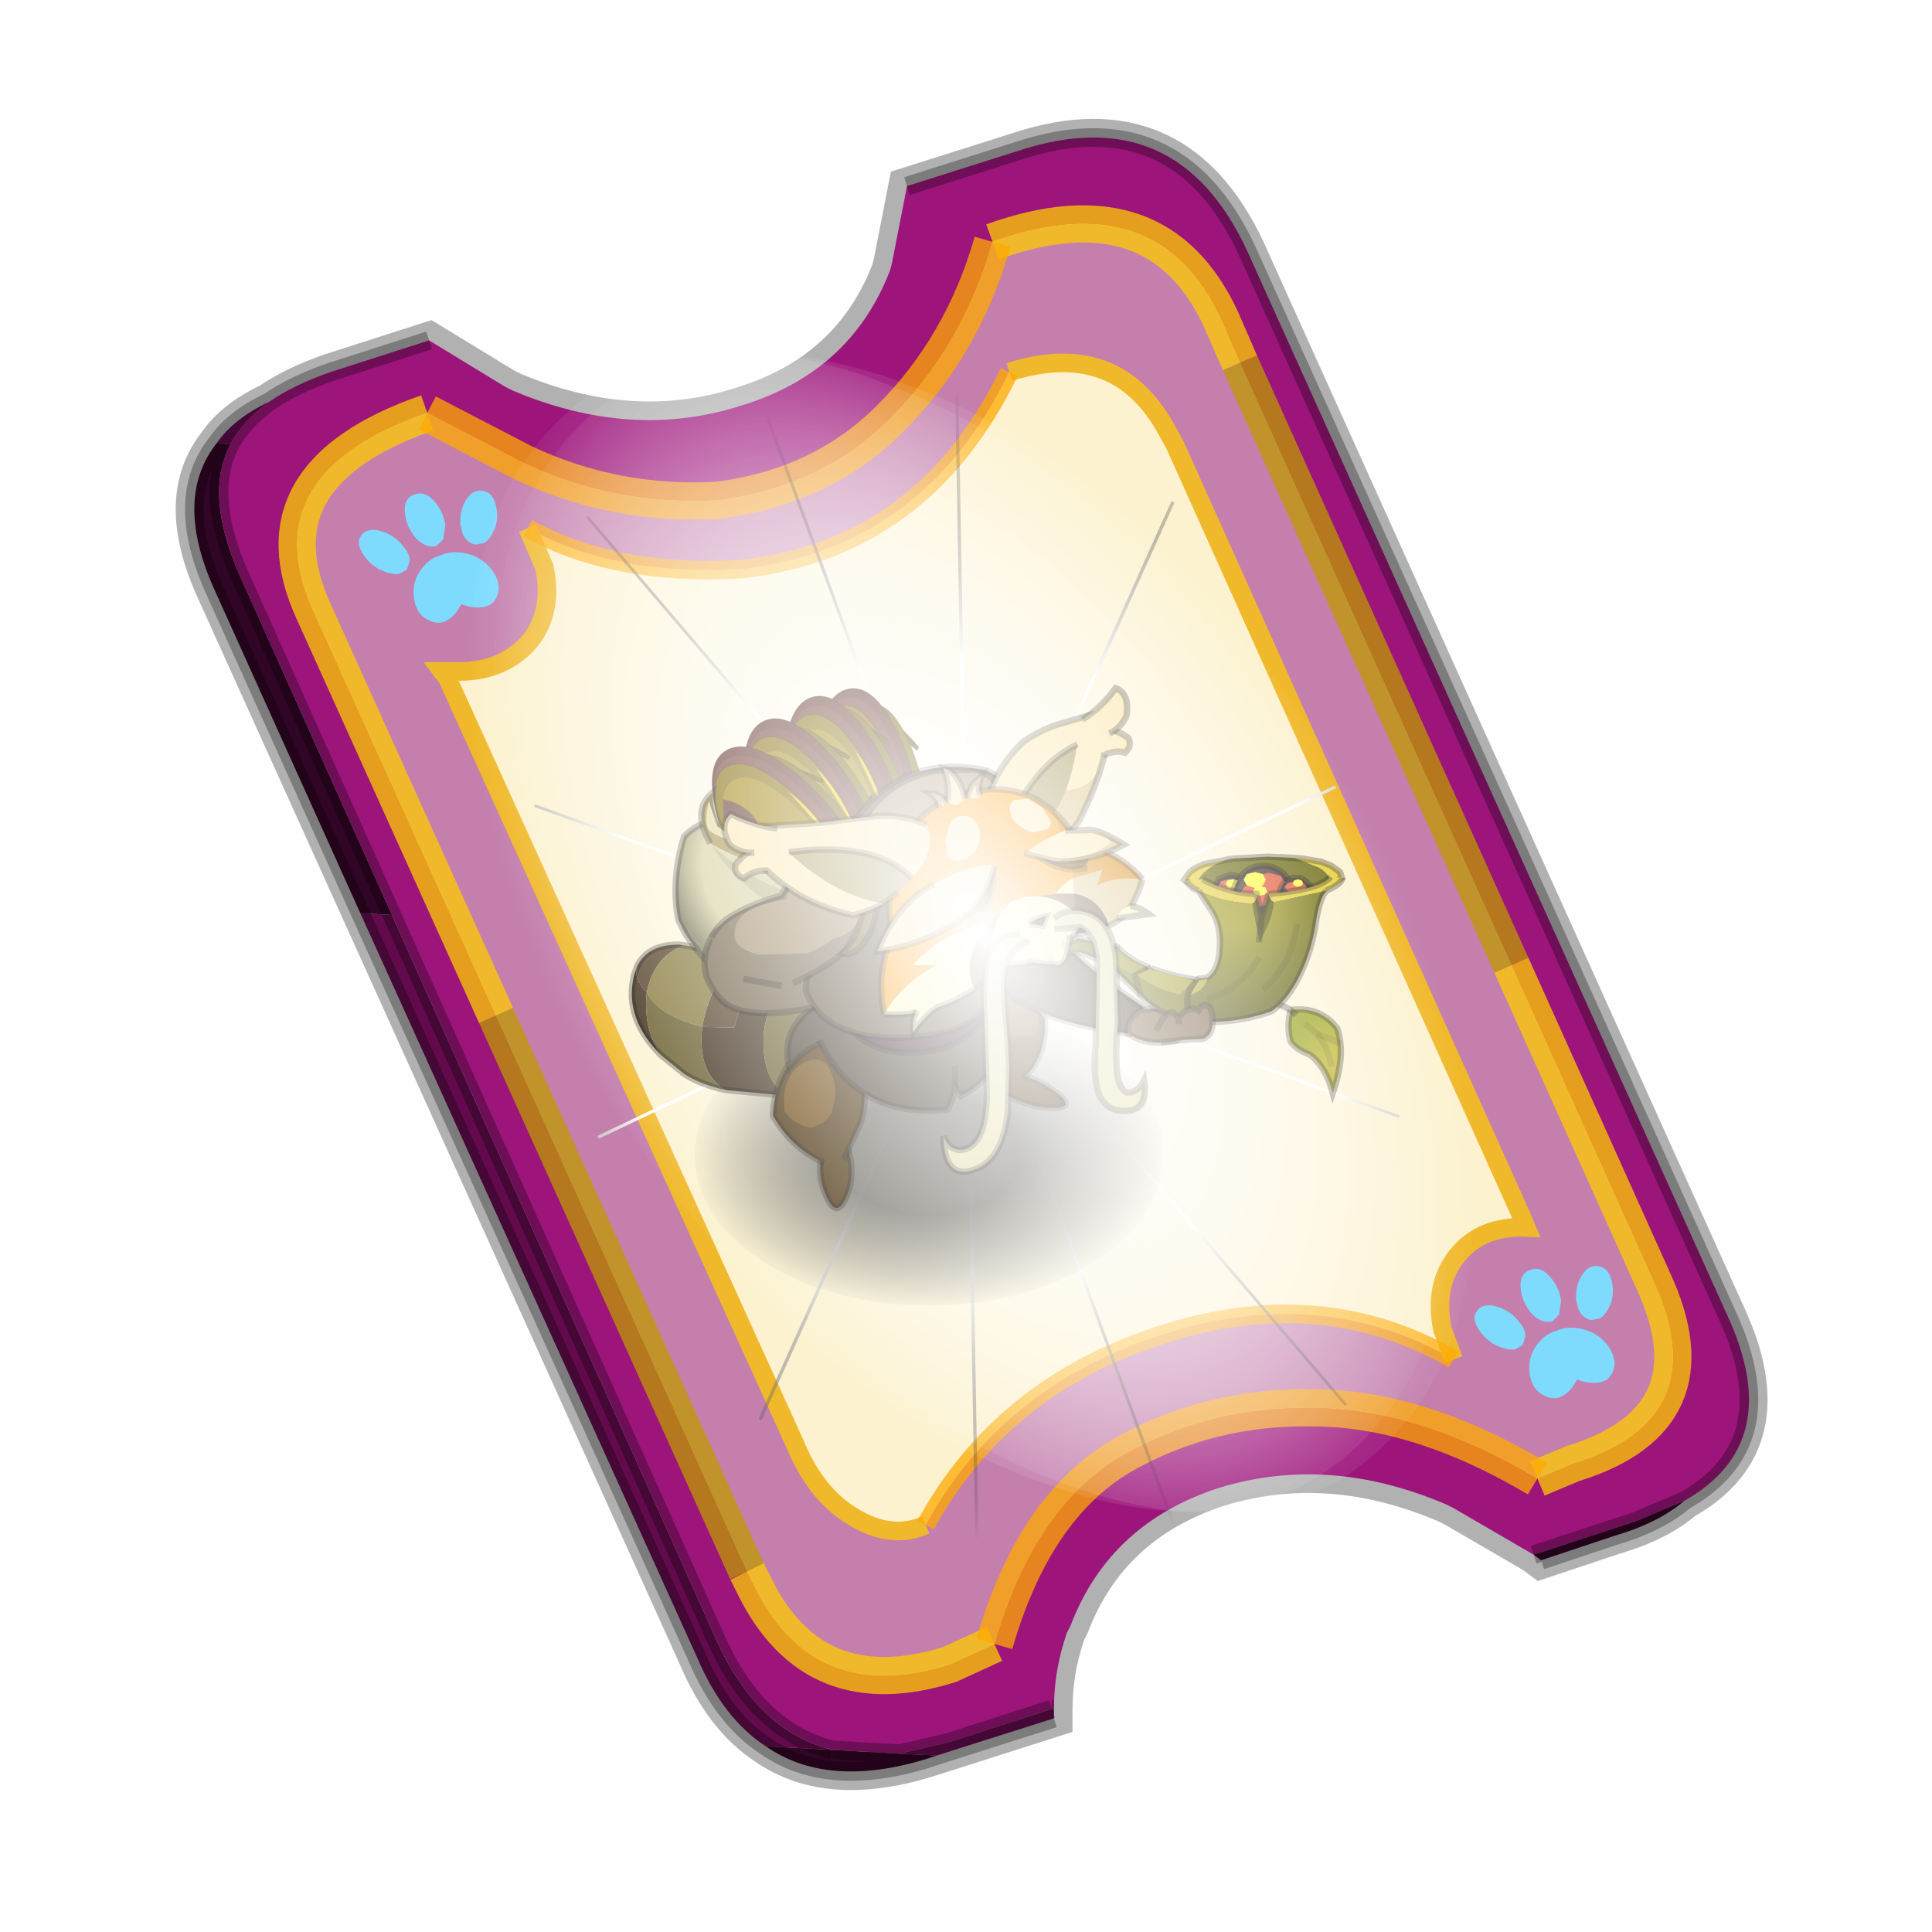 <?xml version='1.0' encoding='UTF-8'?>
<svg xmlns:xlink="http://www.w3.org/1999/xlink" xmlns="http://www.w3.org/2000/svg" version="1.1" width="60px" height="60px" viewBox="0.0 0.0 60.0 60.0"><defs><g id="c1"><path fill="#000000" fill-opacity="0.498" d="M0.95 0.9 L0.6 0.9 Q-1.05 0.65 -2.1 -0.45 -0.3 -1.35 2.15 -0.45 2.3 0.85 0.95 0.9"/><path fill="none" stroke="#000000" stroke-width="0.5" stroke-opacity="0.302" d="M0.95 0.9 L2.05 0.8 M-2.1 -0.45 Q-1.05 0.65 0.6 0.9 L0.95 0.9"/></g><g id="c2"><g><use transform="matrix(1.0,0.0,0.0,1.0,0.0,0.0)" xlink:href="#c1"/></g></g><g id="c3"><path fill="#e5dea9" stroke="none" d="M-0.1 -0.2 L0.6 0.35 Q-0.2 0.6 -3.95 10.85 -7.45 20.45 -7.65 19.5 -7.55 19.8 -4.25 9.95 -0.9 -0.25 -0.1 -0.2"/><path fill="none" stroke="#000000" stroke-width="0.5" stroke-opacity="0.302" d="M-0.1 -0.2 Q-0.9 -0.25 -4.25 9.95 -7.55 19.8 -7.65 19.5 -7.45 20.45 -3.95 10.85 -0.2 0.6 0.6 0.35"/></g><g id="c4"><path fill="#e5dea9" stroke="none" d="M0.6 0.35 Q-1.7 1.0 -1.3 5.1 -0.95 9.2 -0.95 10.35 L-1.05 13.75 Q-1.5 17.55 -3.75 18.25 -6.05 19.0 -6.1 15.6 -5.6 16.85 -4.5 16.65 -2.75 16.25 -2.7 12.35 L-2.9 5.95 Q-3.05 3.4 -2.6 1.5 -2.2 -0.3 -0.1 -0.2 L0.6 0.35"/><path fill="none" stroke="#000000" stroke-width="0.5" stroke-opacity="0.302" d="M0.6 0.35 Q-1.7 1.0 -1.3 5.1 -0.95 9.2 -0.95 10.35 L-1.05 13.75 Q-1.5 17.55 -3.75 18.25 -6.05 19.0 -6.1 15.6 -5.6 16.85 -4.5 16.65 -2.75 16.25 -2.7 12.35 L-2.9 5.95 Q-3.05 3.4 -2.6 1.5 -2.2 -0.3 -0.1 -0.2"/></g><g id="c5"><g><use transform="matrix(1.0,0.0,0.0,1.0,0.0,0.0)" xlink:href="#c4"/></g></g><g id="c6"><path fill="#e5dea9" stroke="none" d="M-0.05 0.85 L0.7 0.25 Q1.6 0.1 6.5 9.9 11.25 19.3 11.3 19.0 11.15 20.0 6.2 10.8 0.9 1.05 -0.05 0.85"/><path fill="none" stroke="#000000" stroke-width="0.5" stroke-opacity="0.302" d="M0.7 0.25 Q1.6 0.1 6.5 9.9 11.25 19.3 11.3 19.0 11.15 20.0 6.2 10.8 0.9 1.05 -0.05 0.85"/></g><g id="c7"><path fill="#e5dea9" stroke="none" d="M-0.35 -0.05 L-0.35 -0.9 Q0.65 -1.8 2.25 -1.35 4.2 -0.75 4.5 2.3 L4.65 7.3 Q4.45 9.2 4.55 10.8 4.65 12.45 5.35 12.75 6.2 12.8 6.7 11.8 7.1 14.5 4.7 14.15 3.45 13.95 3.05 12.55 2.7 11.15 2.9 8.95 L3.0 2.8 Q2.95 0.4 1.7 -0.2 L-0.35 -0.05"/><path fill="none" stroke="#000000" stroke-width="0.5" stroke-opacity="0.302" d="M-0.35 -0.05 L1.7 -0.2 Q2.95 0.4 3.0 2.8 L2.9 8.95 Q2.7 11.15 3.05 12.55 3.45 13.95 4.7 14.15 7.1 14.5 6.7 11.8 6.2 12.8 5.35 12.75 4.65 12.45 4.55 10.8 4.45 9.2 4.65 7.3 L4.5 2.3 Q4.2 -0.75 2.25 -1.35 0.65 -1.8 -0.35 -0.9"/></g><g id="c8"><g><use transform="matrix(1.0,0.0,0.0,1.0,0.0,0.0)" xlink:href="#c7"/></g></g><g id="c9"><path fill="#000000" fill-opacity="0.004" d="M0.0 0.0 L60.0 0.0 60.0 60.0 0.0 60.0 0.0 0.0"/></g><g id="c10"><path fill="none" stroke="#000000" stroke-width="1.0" stroke-opacity="0.302" d="M0.7 12.25 Q-0.45 9.75 0.75 8.25 1.2 7.6 2.15 7.15 2.8 6.7 3.8 6.35 L6.45 5.5 8.5 6.75 8.7 6.85 Q11.9 8.2 14.85 7.25 17.8 6.35 18.85 3.6 L18.9 3.4 19.3 1.35 22.3 0.4 Q26.55 -1.0 28.45 3.1 L41.35 31.7 Q42.95 35.15 40.2 36.7 39.5 37.3 38.3 37.65 L36.35 38.3 36.15 38.15 34.0 36.9 33.8 36.8 Q30.65 35.45 27.7 36.35 24.75 37.3 23.7 40.05 L23.6 40.25 Q23.25 41.25 23.25 42.3 L23.25 42.35 23.25 42.55 19.8 43.65 Q17.15 44.45 15.5 43.3 14.35 42.55 13.65 40.9 L0.7 12.25"/><path fill="#9d147b" stroke="none" d="M35.55 22.3 L28.25 6.1 27.75 4.95 Q26.05 1.25 21.6 2.85 20.8 5.65 18.85 7.6 17.0 9.45 14.2 9.8 11.45 9.95 9.0 8.8 L6.4 7.45 Q1.65 9.1 3.35 12.8 L8.25 23.65 15.0 38.6 15.2 39.0 Q16.8 42.25 20.45 41.1 L21.65 40.55 Q22.7 36.9 25.05 35.5 27.4 34.15 30.2 34.2 33.05 34.2 36.25 36.1 L37.2 35.7 Q41.1 34.5 39.35 30.75 L35.55 22.3 M19.3 1.35 L22.3 0.4 Q26.55 -1.0 28.45 3.1 L41.35 31.7 Q42.95 35.15 40.2 36.7 L38.9 37.25 36.15 38.15 34.0 36.9 33.8 36.8 Q30.65 35.45 27.7 36.35 24.75 37.3 23.7 40.05 L23.6 40.25 Q23.25 41.25 23.25 42.3 L23.2 42.3 20.4 43.2 19.1 43.5 17.3 43.4 Q15.3 42.9 14.2 40.5 L5.45 20.95 1.35 11.8 Q0.4 9.65 1.1 8.3 1.45 7.65 2.15 7.15 2.8 6.7 3.8 6.35 L6.45 5.5 8.5 6.75 8.7 6.85 Q11.9 8.2 14.85 7.25 17.8 6.35 18.85 3.6 L18.9 3.4 19.3 1.35"/><path fill="#c47fad" stroke="none" d="M28.25 6.1 L35.55 22.3 39.35 30.75 Q41.1 34.5 37.2 35.7 L36.25 36.1 Q33.05 34.2 30.2 34.2 27.4 34.15 25.05 35.5 22.7 36.9 21.65 40.55 L20.45 41.1 Q16.8 42.25 15.2 39.0 L15.0 38.6 8.25 23.65 3.35 12.8 Q1.65 9.1 6.4 7.45 L9.0 8.8 Q11.45 9.95 14.2 9.8 17.0 9.45 18.85 7.6 20.8 5.65 21.6 2.85 26.05 1.25 27.75 4.95 L28.25 6.1 M34.0 32.9 L33.7 32.1 Q33.45 30.9 34.1 30.1 34.75 29.3 35.95 29.35 L35.8 29.0 26.5 8.3 26.25 7.85 Q24.9 5.45 22.05 6.35 19.75 11.1 14.85 11.65 11.45 11.85 9.1 10.55 L9.55 11.6 Q9.8 12.8 9.15 13.6 8.4 14.45 7.1 14.4 L6.8 14.4 6.95 14.6 16.3 35.2 Q16.8 36.4 17.65 37.0 18.8 37.8 19.8 37.35 21.8 33.7 25.95 32.3 30.35 30.8 34.0 32.9"/><path fill="#fcf2cf" stroke="none" d="M22.05 6.35 Q24.9 5.45 26.25 7.85 L26.5 8.3 35.8 29.0 35.95 29.35 Q34.75 29.3 34.1 30.1 33.45 30.9 33.7 32.1 L34.0 32.9 Q30.35 30.8 25.95 32.3 21.8 33.7 19.8 37.35 18.8 37.8 17.65 37.0 16.8 36.4 16.3 35.2 L6.95 14.6 6.8 14.4 7.1 14.4 Q8.4 14.45 9.15 13.6 9.8 12.8 9.55 11.6 L9.1 10.55 Q11.45 11.85 14.85 11.65 19.75 11.1 22.05 6.35"/><path fill="#300525" stroke="none" d="M40.2 36.7 Q39.5 37.3 38.3 37.65 L36.35 38.3 36.15 38.15 38.9 37.25 40.2 36.7 M23.25 42.3 L23.25 42.35 23.2 42.3 23.25 42.3 M20.1 43.55 L19.8 43.65 Q17.15 44.45 15.5 43.3 L17.3 43.4 19.1 43.5 20.1 43.55 M4.6 20.9 L0.7 12.25 Q-0.45 9.75 0.75 8.25 L1.1 8.3 Q0.4 9.65 1.35 11.8 L5.45 20.95 4.6 20.9"/><path fill="#630a4c" stroke="none" d="M23.25 42.35 L23.25 42.55 20.1 43.55 19.1 43.5 20.4 43.2 23.2 42.3 23.25 42.35 M15.5 43.3 Q14.35 42.55 13.65 40.9 L4.6 20.9 5.45 20.95 14.2 40.5 Q15.3 42.9 17.3 43.4 L15.5 43.3 M0.75 8.25 Q1.2 7.6 2.15 7.15 1.45 7.65 1.1 8.3 L0.75 8.25"/><path fill="none" stroke="#bf9900" stroke-width="1.0" stroke-opacity="0.749" d="M28.25 6.1 L35.55 22.3 M15.0 38.6 L8.25 23.65"/><path fill="none" stroke="#000000" stroke-width="0.5" stroke-opacity="0.302" d="M19.3 1.35 L22.3 0.4 Q26.55 -1.0 28.45 3.1 L41.35 31.7 Q42.95 35.15 40.2 36.7 39.5 37.3 38.3 37.65 L36.35 38.3 M23.25 42.55 L20.1 43.55 19.8 43.65 Q17.15 44.45 15.5 43.3 14.35 42.55 13.65 40.9 L4.6 20.9 0.7 12.25 Q-0.45 9.75 0.75 8.25 1.2 7.6 2.15 7.15 2.8 6.7 3.8 6.35 L6.45 5.5 M1.1 8.3 Q1.45 7.65 2.15 7.15 M5.45 20.95 L1.35 11.8 Q0.4 9.65 1.1 8.3 M17.3 43.4 Q15.3 42.9 14.2 40.5 L5.45 20.95 M19.1 43.5 L17.3 43.4 M23.2 42.3 L20.4 43.2 19.1 43.5 M23.25 42.3 L23.2 42.3 M40.2 36.7 L38.9 37.25 36.15 38.15"/><path fill="none" stroke="#ffcc00" stroke-width="1.0" stroke-opacity="0.749" d="M35.55 22.3 L39.35 30.75 Q41.1 34.5 37.2 35.7 L36.25 36.1 M21.65 40.55 L20.45 41.1 Q16.8 42.25 15.2 39.0 L15.0 38.6 M8.25 23.65 L3.35 12.8 Q1.65 9.1 6.4 7.45 M21.6 2.85 Q26.05 1.25 27.75 4.95 L28.25 6.1"/><path fill="none" stroke="#f0b92b" stroke-width="0.5" d="M22.05 6.35 Q24.9 5.45 26.25 7.85 L26.5 8.3 35.8 29.0 35.95 29.35 Q34.75 29.3 34.1 30.1 33.45 30.9 33.7 32.1 L34.0 32.9 M19.8 37.35 Q18.8 37.8 17.65 37.0 16.8 36.4 16.3 35.2 L6.95 14.6 6.8 14.4 7.1 14.4 Q8.4 14.45 9.15 13.6 9.8 12.8 9.55 11.6 L9.1 10.55"/><path fill="none" stroke="#ffaa00" stroke-width="1.0" stroke-opacity="0.749" d="M36.25 36.1 Q33.05 34.2 30.2 34.2 27.4 34.15 25.05 35.5 22.7 36.9 21.65 40.55 M6.4 7.45 L9.0 8.8 Q11.45 9.95 14.2 9.8 17.0 9.45 18.85 7.6 20.8 5.65 21.6 2.85"/><path fill="none" stroke="#ffaa00" stroke-width="0.5" stroke-opacity="0.749" d="M34.0 32.9 Q30.35 30.8 25.95 32.3 21.8 33.7 19.8 37.35 M9.1 10.55 Q11.45 11.85 14.85 11.65 19.75 11.1 22.05 6.35"/></g><g id="c11"><path fill="#7fdbfe" stroke="none" d="M10.75 4.9 Q10.75 4.6 10.9 4.35 11.25 3.45 11.95 2.75 13.3 1.5 14.35 2.1 15.4 2.7 14.95 4.45 14.7 5.4 14.1 6.15 L13.75 6.5 Q13.1 7.15 12.35 7.35 L11.4 7.2 Q10.95 6.9 10.75 6.4 10.5 5.75 10.75 4.9 M7.5 5.9 Q7.0 5.85 6.6 5.5 6.05 5.0 5.8 4.15 L5.7 3.6 Q5.55 2.65 5.8 1.7 6.25 0.0 7.5 0.0 L7.6 0.0 Q8.85 0.0 9.3 1.7 9.55 2.65 9.4 3.6 L9.3 4.15 8.5 5.5 7.6 5.9 7.5 5.9 M4.35 4.9 Q4.6 5.75 4.35 6.4 L3.7 7.2 2.75 7.35 Q2.0 7.15 1.35 6.5 L1.0 6.15 Q0.4 5.4 0.15 4.45 -0.3 2.7 0.75 2.1 1.8 1.5 3.15 2.75 3.85 3.45 4.2 4.35 L4.35 4.9 M5.5 13.7 Q4.45 13.9 3.65 12.95 2.75 12.0 3.2 10.25 3.7 8.5 5.25 7.6 6.4 6.9 7.55 7.0 8.75 6.9 9.9 7.6 11.45 8.5 11.95 10.25 12.35 12.0 11.5 12.95 10.7 13.9 9.65 13.7 8.55 13.5 7.55 12.6 6.55 13.5 5.5 13.7"/></g><g id="c12"><g><use transform="matrix(1.0,0.0,0.0,1.0,0.0,0.0)" xlink:href="#c11"/></g></g><radialGradient gradientUnits="userSpaceOnUse" r="819.2" cx="0" cy="0" spreadMethod="pad" gradientTransform="matrix(0.091,0.0,0.0,0.091,0.6,3.4)" id="gradient1"><stop offset="0.0" stop-color="#ffffff"/><stop offset="1.0" stop-color="#ffffff" stop-opacity="0.0"/></radialGradient><g id="c13"><path stroke="none" fill="url(#gradient1)" d="M36.65 -54.65 Q60.05 -42.0 69.75 -17.95 80.55 8.9 68.0 34.1 55.45 59.35 26.8 68.2 -1.8 77.05 -29.7 64.3 -57.6 51.6 -68.45 24.75 -79.3 -2.05 -66.75 -27.25 L-66.7 -27.3 Q-54.1 -52.5 -25.5 -61.4 3.1 -70.2 31.0 -57.5 L36.65 -54.65"/></g><g id="c14"><g><use transform="matrix(1.0,0.0,0.0,1.0,0.0,0.0)" xlink:href="#c13"/></g></g><radialGradient gradientUnits="userSpaceOnUse" r="819.2" cx="0" cy="0" spreadMethod="pad" gradientTransform="matrix(0.209,0.0,0.0,0.177,67.15,107.2)" id="gradient2"><stop offset="0.357" stop-color="#ffffff"/><stop offset="0.671" stop-opacity="0.0"/></radialGradient><g id="c15"><path fill="none" stroke-linejoin="round" stroke-linecap="round" stroke="url(#gradient2)" stroke-width="0.5" d="M136.55 165.8 L68.6 106.0 68.4 106.0 118.25 201.5 M68.3 105.8 L68.35 105.8 68.3 105.8 68.3 105.85 68.4 106.0 68.3 106.0 86.55 211.5 M68.3 105.8 L68.3 105.85 68.3 106.0 68.15 105.95 18.25 151.55 M68.3 105.85 L68.25 105.85 68.3 106.0 50.0 193.2 M68.25 105.85 L68.15 105.95 0.05 97.7 M68.3 105.85 L68.25 105.8 68.25 105.85 M68.25 105.8 L68.2 105.7 0.0 45.7 M68.3 105.8 L68.25 105.75 68.25 105.8 M68.25 105.75 L68.2 105.7 18.25 10.05 M68.6 106.0 L68.35 105.8 118.25 60.15 M86.6 18.35 L68.3 105.8 M136.6 114.25 L68.6 106.0 M68.25 105.75 L49.95 0.05"/></g><g id="c16"><g><use transform="matrix(1.0,0.0,0.0,1.0,0.0,0.0)" xlink:href="#c15"/></g></g><g id="c17"><g><use transform="matrix(1.0,0.0,0.0,1.0,0.0,0.0)" xlink:href="#c10"/></g><g><use transform="matrix(0.239,-0.087,0.1,0.234,34.25,31.15)" xlink:href="#c12"/></g><g><use transform="matrix(0.239,-0.087,0.1,0.234,4.25,10.3)" xlink:href="#c12"/></g><g><use transform="matrix(0.141,-0.038,0.111,0.226,20.25,20.65)" filter="url(#filter10)" xlink:href="#c14"/></g><g><use transform="matrix(-0.155,0.051,0.084,0.147,22.6,3.15)" filter="url(#filter11)" xlink:href="#c16"/></g></g><filter id="filter10"><feColorMatrix in="SourceGraphic" type="matrix" values="0.0 0.0 0.0 0.0 0.797 0.0 0.0 0.0 0.0 0.598 0.0 0.0 0.0 0.0 0.199 0.0 0.0 0.0 1.0 0.0" result="cxform"/><feComposite operator="in" in2="SourceGraphic" result="color-xform"/></filter><filter id="filter11"><feColorMatrix in="SourceGraphic" type="matrix" values="0.0 0.0 0.0 0.0 0.996 0.0 0.0 0.0 0.0 0.996 0.0 0.0 0.0 0.0 0.996 0.0 0.0 0.0 1.0 0.0" result="cxform"/><feComposite operator="in" in2="SourceGraphic" result="color-xform"/></filter><radialGradient gradientUnits="userSpaceOnUse" r="819.2" cx="0" cy="0" spreadMethod="pad" gradientTransform="matrix(0.023,0.0,0.0,0.015,0.0,0.0)" id="gradient3"><stop offset="0.384" stop-opacity="0.549"/><stop offset="1.0" stop-opacity="0.0"/></radialGradient><g id="c18"><path stroke="none" fill="url(#gradient3)" d="M18.4 0.0 Q18.4 4.9 13.0 8.35 7.6 11.8 0.0 11.8 -7.6 11.8 -13.0 8.35 -18.35 4.9 -18.35 0.0 -18.35 -4.85 -13.0 -8.35 -7.6 -11.8 0.0 -11.8 7.6 -11.8 13.0 -8.35 18.4 -4.85 18.4 0.0"/></g><g id="c19"><path fill="#4a320e" stroke="none" d="M-2.4 -1.5 Q0.05 -1.3 2.05 0.05 4.0 1.45 2.15 1.45 0.25 1.5 -1.85 0.3 -3.95 -0.95 -2.4 -1.5"/><path fill="none" stroke="#000000" stroke-width="0.5" stroke-opacity="0.302" d="M-2.4 -1.5 Q-3.95 -0.95 -1.85 0.3 0.25 1.5 2.15 1.45 4.0 1.45 2.05 0.05 0.05 -1.3 -2.4 -1.5"/></g><g id="c20"><path fill="#4a320e" stroke="none" d="M-1.0 3.2 Q-2.35 1.75 -3.1 -0.75 -1.9 -3.6 -0.85 -3.6 2.4 -2.45 3.15 -1.1 3.25 1.95 1.4 3.55 L-1.0 3.2"/><path fill="none" stroke="#000000" stroke-width="0.5" stroke-opacity="0.302" d="M-1.0 3.2 Q-2.35 1.75 -3.1 -0.75 -1.9 -3.6 -0.85 -3.6 2.4 -2.45 3.15 -1.1 3.25 1.95 1.4 3.55"/><path fill="#644311" stroke="none" d="M-0.4 -0.3 L0.6 0.3 2.45 0.15 Q2.85 -0.85 2.45 -1.65 L1.55 -2.45 Q0.55 -3.15 -0.5 -3.3 -1.45 -3.45 -1.95 -3.0 L-2.0 -2.95 Q-2.35 -2.6 -1.9 -1.8 L-0.4 -0.3"/></g><g id="c21"><path fill="#4a3b29" stroke="none" d="M0.95 -3.35 L2.8 -2.9 Q0.45 -1.55 0.4 1.55 0.35 4.7 2.25 5.9 L-2.55 5.45 Q-4.8 4.2 -4.4 0.5 L-1.9 0.55 -1.25 -1.55 Q-0.65 -3.1 0.95 -3.35 M-7.65 2.7 Q-10.45 -0.1 -9.8 -3.3 L-9.75 -3.55 -9.5 -4.25 Q-9.85 -3.4 -8.75 -2.2 -9.05 0.6 -7.65 2.7"/><path fill="#5d4a34" stroke="none" d="M-9.5 -4.25 Q-8.7 -5.95 -6.25 -5.95 L-5.85 -5.9 Q-8.2 -5.0 -8.75 -2.2 -9.85 -3.4 -9.5 -4.25 M-1.45 -4.3 L-1.0 -4.1 0.3 -3.6 0.95 -3.35 Q-0.65 -3.1 -1.25 -1.55 L-1.9 0.55 -4.4 0.5 -4.4 0.45 Q-3.6 -3.6 -1.45 -4.3"/><path fill="#8e8148" stroke="none" d="M-5.85 -5.9 Q-4.55 -5.75 -2.3 -4.7 L-1.45 -4.3 Q-3.6 -3.6 -4.4 0.45 L-4.35 0.35 -4.4 0.5 Q-7.85 -0.4 -8.75 -2.2 -8.2 -5.0 -5.85 -5.9"/><path fill="#716739" stroke="none" d="M2.8 -2.9 Q6.0 -2.2 8.85 -2.8 L9.9 3.5 Q7.7 4.95 4.4 5.65 L2.25 5.9 Q0.35 4.7 0.4 1.55 0.45 -1.55 2.8 -2.9 M-2.55 5.45 Q-4.45 5.05 -5.8 4.2 L-7.65 2.7 Q-9.05 0.6 -8.75 -2.2 -7.85 -0.4 -4.4 0.5 -4.8 4.2 -2.55 5.45"/><path fill="#2e2519" stroke="none" d="M-4.4 0.45 L-4.4 0.5 -4.35 0.35 -4.4 0.45"/><path fill="none" stroke="#000000" stroke-width="0.5" stroke-opacity="0.302" d="M0.95 -3.35 L2.8 -2.9 Q6.0 -2.2 8.85 -2.8 L9.9 3.5 Q7.7 4.95 4.4 5.65 L2.25 5.9 -2.55 5.45 Q-4.45 5.05 -5.8 4.2 L-7.65 2.7 Q-10.45 -0.1 -9.8 -3.3 L-9.75 -3.55 -9.5 -4.25 Q-8.7 -5.95 -6.25 -5.95 L-5.85 -5.9 Q-4.55 -5.75 -2.3 -4.7 L-1.45 -4.3 -1.0 -4.1 0.3 -3.6 0.95 -3.35"/></g><g id="c22"><path fill="#4a320e" stroke="none" d="M-0.85 -1.95 Q0.05 -3.55 0.7 -2.45 1.75 0.4 0.55 2.45 -0.15 3.6 -0.9 1.65 -1.65 -0.3 -0.85 -1.95"/><path fill="none" stroke="#000000" stroke-width="0.5" stroke-opacity="0.302" d="M-0.85 -1.95 Q0.05 -3.55 0.7 -2.45 1.75 0.4 0.55 2.45 -0.15 3.6 -0.9 1.65 -1.65 -0.3 -0.85 -1.95"/></g><g id="c23"><path fill="#4a320e" stroke="none" d="M0.4 5.05 Q-2.2 3.85 -3.6 1.35 -3.5 -1.95 -1.05 -4.2 1.65 -6.85 3.3 -2.6 3.85 -0.2 3.3 1.8 L1.95 4.8 Q1.1 5.3 0.4 5.05"/><path fill="none" stroke="#000000" stroke-width="0.5" stroke-opacity="0.302" d="M0.4 5.05 Q-2.2 3.85 -3.6 1.35 -3.5 -1.95 -1.05 -4.2 1.65 -6.85 3.3 -2.6 3.85 -0.2 3.3 1.8 L1.95 4.8"/><path fill="#704b14" stroke="none" d="M1.25 -0.05 L1.0 1.1 Q0.5 2.05 -0.75 2.3 -2.15 1.9 -2.7 1.0 L-2.75 -0.15 Q-2.65 -1.4 -1.9 -2.25 -1.2 -3.0 -0.35 -3.05 L-0.2 -3.05 Q0.5 -3.05 0.9 -2.15 1.35 -1.25 1.25 -0.05"/></g><g id="c24"><path fill="#4a4132" stroke="none" d="M-2.0 0.8 Q-2.4 0.0 -2.4 -1.15 L-2.35 -2.25 Q-0.6 -3.45 1.5 -4.5 2.45 -3.4 2.45 -1.15 L2.45 -0.55 Q1.35 2.65 -1.1 3.8 -2.0 2.65 -2.0 0.8"/><path fill="none" stroke="#000000" stroke-width="0.5" stroke-opacity="0.302" d="M-2.0 0.8 Q-2.4 0.0 -2.4 -1.15 L-2.35 -2.25 Q-0.6 -3.45 1.5 -4.5 2.45 -3.4 2.45 -1.15 L2.45 -0.55 Q1.35 2.65 -1.1 3.8 -2.0 2.65 -2.0 0.8"/></g><g id="c25"><path fill="#4a4132" stroke="none" d="M0.3 -2.5 L2.0 -2.05 Q2.05 -0.85 1.05 0.4 -0.6 0.8 -1.9 2.45 -2.65 -0.7 0.3 -2.5"/><path fill="none" stroke="#000000" stroke-width="0.5" stroke-opacity="0.302" d="M0.3 -2.5 L2.0 -2.05 Q2.05 -0.85 1.05 0.4 -0.6 0.8 -1.9 2.45 -2.65 -0.7 0.3 -2.5"/></g><g id="c26"><path fill="#4a4132" stroke="none" d="M-5.45 -1.5 Q-5.0 -3.4 -4.1 -4.0 0.55 -4.3 5.15 -3.05 5.7 -1.3 5.2 0.5 5.3 2.9 4.6 3.95 -2.5 4.65 -5.45 -1.5"/><path fill="none" stroke="#000000" stroke-width="0.5" stroke-opacity="0.302" d="M5.2 0.5 Q5.3 2.9 4.6 3.95 -2.5 4.65 -5.45 -1.5"/></g><g id="c27"><path fill="#40252e" stroke="none" d="M5.55 -0.35 Q5.55 1.1 3.9 2.25 2.3 3.4 -0.05 3.55 -2.35 3.65 -4.0 2.7 -5.6 1.75 -5.6 0.3 -5.6 -1.15 -4.0 -2.3 -2.35 -3.45 -0.05 -3.6 2.3 -3.7 3.9 -2.75 5.55 -1.85 5.55 -0.35"/><path fill="none" stroke="#000000" stroke-width="0.5" stroke-opacity="0.302" d="M5.55 -0.35 Q5.55 1.1 3.9 2.25 2.3 3.4 -0.05 3.55 -2.35 3.65 -4.0 2.7 -5.6 1.75 -5.6 0.3 -5.6 -1.15 -4.0 -2.3 -2.35 -3.45 -0.05 -3.6 2.3 -3.7 3.9 -2.75 5.55 -1.85 5.55 -0.35"/></g><g id="c28"><path fill="#544200" stroke="none" d="M27.05 58.15 L46.15 76.7 Q46.05 78.05 44.15 77.9 31.2 69.55 23.45 61.15 22.3 56.65 27.05 58.15"/><path fill="none" stroke="#000000" stroke-width="0.5" stroke-opacity="0.302" d="M27.05 58.15 L46.15 76.7 Q46.05 78.05 44.15 77.9 31.2 69.55 23.45 61.15 22.3 56.65 27.05 58.15"/><path fill="#544200" stroke="none" d="M148.3 56.75 L129.2 75.3 Q129.3 76.65 131.2 76.5 144.15 68.15 151.9 59.75 153.05 55.25 148.3 56.75"/><path fill="none" stroke="#000000" stroke-width="0.5" stroke-opacity="0.302" d="M148.3 56.75 L129.2 75.3 Q129.3 76.65 131.2 76.5 144.15 68.15 151.9 59.75 153.05 55.25 148.3 56.75"/><path fill="#544200" stroke="none" d="M65.85 60.75 L82.55 81.55 Q82.25 82.9 80.45 82.5 68.6 72.6 61.95 63.3 61.35 58.75 65.85 60.75"/><path fill="none" stroke="#000000" stroke-width="0.5" stroke-opacity="0.302" d="M65.85 60.75 L82.55 81.55 Q82.25 82.9 80.45 82.5 68.6 72.6 61.95 63.3 61.35 58.75 65.85 60.75"/><path fill="#6d5701" stroke="none" d="M162.7 50.8 Q162.7 62.25 140.7 70.35 118.75 78.5 87.7 78.5 56.7 78.5 34.75 70.35 12.75 62.25 12.75 50.8 12.75 39.35 34.75 31.2 56.7 23.1 87.7 23.1 118.75 23.1 140.7 31.2 162.7 39.35 162.7 50.8"/><path fill="none" stroke="#000000" stroke-width="0.5" stroke-opacity="0.302" d="M162.7 50.8 Q162.7 62.25 140.7 70.35 118.75 78.5 87.7 78.5 56.7 78.5 34.75 70.35 12.75 62.25 12.75 50.8 12.75 39.35 34.75 31.2 56.7 23.1 87.7 23.1 118.75 23.1 140.7 31.2 162.7 39.35 162.7 50.8"/><path fill="#5d3027" stroke="none" d="M175.55 37.25 Q175.55 52.25 149.85 62.9 124.15 73.55 87.8 73.55 51.45 73.55 25.75 62.9 0.0 52.25 0.0 37.25 0.0 22.2 25.75 11.5 51.45 0.9 87.8 0.9 124.15 0.9 149.85 11.5 175.55 22.2 175.55 37.25"/><path fill="none" stroke="#000000" stroke-width="0.5" stroke-opacity="0.302" d="M175.55 37.25 Q175.55 52.25 149.85 62.9 124.15 73.55 87.8 73.55 51.45 73.55 25.75 62.9 0.0 52.25 0.0 37.25 0.0 22.2 25.75 11.5 51.45 0.9 87.8 0.9 124.15 0.9 149.85 11.5 175.55 22.2 175.55 37.25"/><path fill="#6d382e" stroke="none" d="M170.35 34.6 Q170.35 48.5 146.15 58.3 121.95 68.2 87.75 68.2 53.55 68.2 29.35 58.3 5.15 48.5 5.15 34.6 5.15 20.7 29.35 10.8 53.55 1.0 87.75 1.0 121.95 1.0 146.15 10.8 170.35 20.7 170.35 34.6"/><path fill="#806602" stroke="none" d="M165.9 31.25 Q165.9 44.2 143.0 53.35 120.1 62.55 87.75 62.55 55.4 62.55 32.45 53.35 9.55 44.2 9.55 31.25 9.55 18.35 32.45 9.15 55.4 0.0 87.75 0.0 120.1 0.0 143.0 9.15 165.9 18.35 165.9 31.25"/><path fill="none" stroke="#000000" stroke-width="0.5" stroke-opacity="0.302" d="M165.9 31.25 Q165.9 44.2 143.0 53.35 120.1 62.55 87.75 62.55 55.4 62.55 32.45 53.35 9.55 44.2 9.55 31.25 9.55 18.35 32.45 9.15 55.4 0.0 87.75 0.0 120.1 0.0 143.0 9.15 165.9 18.35 165.9 31.25"/><path fill="#5d3027" stroke="none" d="M106.9 3.75 Q102.9 12.6 106.1 18.0 111.75 27.6 102.95 25.95 94.1 24.2 84.55 11.8 90.55 27.75 102.1 35.9 111.75 42.45 120.6 43.95 126.6 45.1 125.8 37.9 124.95 30.9 132.15 31.35 142.4 31.7 151.25 41.0 146.2 45.7 136.35 49.65 116.25 57.75 87.8 57.75 L71.45 57.05 Q76.6 46.9 73.1 41.0 67.45 31.4 76.25 33.05 85.1 34.8 94.65 47.2 88.65 31.25 77.1 23.1 67.45 16.55 58.6 15.05 52.6 13.9 53.4 21.1 54.25 28.1 47.05 27.65 36.35 27.25 27.15 17.2 31.8 13.75 39.2 10.8 59.35 2.75 87.8 2.75 L106.9 3.75"/><path fill="#9f8004" stroke="none" d="M151.25 41.0 Q142.4 31.7 132.15 31.35 124.95 30.9 125.8 37.9 126.6 45.1 120.6 43.95 111.75 42.45 102.1 35.9 90.55 27.75 84.55 11.8 94.1 24.2 102.95 25.95 111.75 27.6 106.1 18.0 102.9 12.6 106.9 3.75 123.35 5.6 136.35 10.8 156.5 18.85 156.5 30.25 156.5 36.05 151.25 41.0 M27.15 17.2 Q36.35 27.25 47.05 27.65 54.25 28.1 53.4 21.1 52.6 13.9 58.6 15.05 67.45 16.55 77.1 23.1 88.65 31.25 94.65 47.2 85.1 34.8 76.25 33.05 67.45 31.4 73.1 41.0 76.6 46.9 71.45 57.05 53.3 55.3 39.2 49.65 19.1 41.6 19.1 30.25 19.1 23.05 27.15 17.2"/><path fill="#e8d000" stroke="none" d="M57.4 15.95 Q76.3 17.85 89.8 37.95 73.8 22.35 57.4 15.95"/><path fill="#e8d000" stroke="none" d="M85.9 13.75 Q95.4 26.05 106.2 27.1 92.35 28.7 85.9 13.75"/><path fill="#e8d000" stroke="none" d="M113.0 5.25 Q158.0 13.6 155.2 34.05 148.0 13.05 113.0 5.25"/><path fill="#e8d000" stroke="none" d="M41.9 55.25 Q78.1 61.35 97.2 61.4 62.3 63.7 41.9 55.25"/></g><radialGradient gradientUnits="userSpaceOnUse" r="819.2" cx="0" cy="0" spreadMethod="pad" gradientTransform="matrix(0.01,0.001,0.002,0.011,0.55,-1.15)" id="gradient4"><stop offset="0.616" stop-color="#d7d3a1"/><stop offset="0.953" stop-color="#828061"/></radialGradient><g id="c29"><path stroke="none" fill="url(#gradient4)" d="M5.85 -1.75 Q5.75 3.0 4.0 5.7 -1.3 6.65 -5.95 2.65 L-6.45 1.65 -6.55 1.1 Q-6.95 -1.85 -6.0 -4.9 -5.05 -5.85 -4.05 -6.0 -2.75 -3.75 5.85 -1.75"/><path fill="#807e5f" stroke="none" d="M-5.95 2.65 Q-1.3 6.65 4.0 5.7 3.0 7.25 1.4 8.1 L1.0 8.35 Q-0.85 7.65 -2.5 6.55 -4.8 4.55 -5.95 2.65"/><path fill="none" stroke="#000000" stroke-width="0.5" stroke-opacity="0.302" d="M5.85 -1.75 Q-2.75 -3.75 -4.05 -6.0 -5.05 -5.85 -6.0 -4.9 -6.95 -1.85 -6.55 1.1 L-6.45 1.65 -5.95 2.65 M1.4 8.1 L1.0 8.35 Q-0.85 7.65 -2.5 6.55 -4.8 4.55 -5.95 2.65"/><path fill="#000000" fill-opacity="0.118" d="M5.65 -0.4 Q5.9 1.15 4.9 4.2 4.8 3.0 3.6 2.2 L1.0 0.6 Q-2.5 -1.85 -3.85 -4.25 1.2 0.4 5.65 -0.4"/><path fill="#a7934e" stroke="none" d="M-3.95 -4.35 Q-5.45 -6.95 -3.75 -8.35 -3.85 -7.15 -3.25 -5.8 -1.15 -3.9 6.65 -4.0 L5.7 -1.45 Q0.55 -1.85 -3.95 -4.35"/><path fill="none" stroke="#000000" stroke-width="0.5" stroke-opacity="0.302" d="M-3.95 -4.35 Q-5.45 -6.95 -3.75 -8.35 -3.85 -7.15 -3.25 -5.8 -1.15 -3.9 6.65 -4.0 L5.7 -1.45"/><path fill="#e6dba1" stroke="none" d="M-4.05 -7.6 L-3.4 -5.7 Q-2.35 -4.8 -0.3 -4.35 -3.15 -4.5 -4.1 -5.45 -4.45 -6.15 -4.05 -7.6"/></g><g id="c30"><path fill="#776850" stroke="none" d="M-5.1 -2.35 Q-3.1 -4.9 4.85 -2.4 5.95 -0.05 5.6 2.55 -2.4 4.8 -4.45 2.55 -6.55 0.25 -5.1 -2.35"/><path fill="none" stroke="#000000" stroke-width="0.5" stroke-opacity="0.302" d="M-5.1 -2.35 Q-3.1 -4.9 4.85 -2.4 5.95 -0.05 5.6 2.55 -2.4 4.8 -4.45 2.55 -6.55 0.25 -5.1 -2.35"/></g><g id="c31"><path fill="#645843" stroke="none" d="M-4.05 -4.0 Q1.45 -7.25 6.2 -4.0 7.9 -1.25 7.45 2.1 5.75 5.15 1.25 5.55 -6.05 6.2 -7.6 1.95 -7.65 -0.7 -4.05 -4.0"/><path fill="none" stroke="#000000" stroke-width="0.5" stroke-opacity="0.302" d="M-4.05 -4.0 Q1.45 -7.25 6.2 -4.0 7.9 -1.25 7.45 2.1 5.75 5.15 1.25 5.55 -6.05 6.2 -7.6 1.95 -7.65 -0.7 -4.05 -4.0"/></g><g id="c32"><path fill="#645843" stroke="none" d="M-7.8 6.5 Q-7.65 1.55 -5.9 -3.0 -2.0 -8.4 4.4 -7.1 6.15 -6.55 7.45 -4.4 9.0 -0.4 4.4 6.2 -1.65 8.2 -7.8 6.5"/><path fill="none" stroke="#000000" stroke-width="0.5" stroke-opacity="0.302" d="M-7.8 6.5 Q-7.65 1.55 -5.9 -3.0 -2.0 -8.4 4.4 -7.1 6.15 -6.55 7.45 -4.4 9.0 -0.4 4.4 6.2"/><path fill="#a38e6d" stroke="none" d="M5.35 -5.6 Q5.9 -4.7 4.7 -3.95 3.45 -3.25 1.8 -2.65 L-2.45 -2.2 Q-5.05 -2.35 -4.6 -3.3 -4.2 -4.25 -2.85 -5.3 -1.55 -6.3 0.6 -6.8 L3.75 -6.9 Q4.85 -6.55 5.35 -5.6"/></g><g id="c33"><path fill="#776850" stroke="none" d="M-6.1 1.45 Q-5.6 0.35 -4.25 -0.4 -2.95 -1.15 -0.65 -1.85 0.2 -3.35 1.2 -4.25 3.2 -5.2 5.2 -5.25 7.05 -2.0 5.2 1.65 3.7 3.45 0.3 5.05 L-0.6 5.25 -3.6 4.7 Q-5.5 3.45 -6.1 1.45"/><path fill="none" stroke="#000000" stroke-width="0.5" stroke-opacity="0.302" d="M-6.1 1.45 Q-5.6 0.35 -4.25 -0.4 -2.95 -1.15 -0.65 -1.85 0.2 -3.35 1.2 -4.25 3.2 -5.2 5.2 -5.25 M5.2 1.65 Q3.7 3.45 0.3 5.05 M-0.6 5.25 L-3.6 4.7"/><path fill="#a38e6d" stroke="none" d="M4.4 -0.6 Q4.8 0.25 3.9 1.1 3.05 2.05 1.35 2.7 L-2.4 2.8 Q-4.45 2.3 -4.3 1.05 -4.25 -0.1 -2.9 -0.8 -1.6 -1.4 0.3 -1.6 L3.1 -1.65 Q3.95 -1.45 4.4 -0.6"/><path fill="#a38e6d" stroke="none" d="M5.15 -4.45 Q6.1 -3.7 6.1 -2.45 6.1 -1.15 5.4 0.15 4.7 1.45 2.85 1.65 1.05 1.85 0.2 0.55 -0.6 -0.75 -0.15 -1.95 0.3 -3.1 1.5 -4.05 2.7 -5.0 3.4 -5.1 4.2 -5.25 5.15 -4.45"/></g><g id="c34"><path fill="#7b693e" stroke="none" d="M-0.95 -5.2 Q-0.3 -5.55 0.45 -4.9 L1.35 -2.05 1.5 0.6 0.85 3.15 Q0.3 4.5 -0.4 4.95 -1.1 5.4 -1.55 5.2 1.65 1.75 -0.95 -5.2"/><path fill="none" stroke="#000000" stroke-width="0.5" stroke-opacity="0.302" d="M-0.95 -5.2 Q-0.3 -5.55 0.45 -4.9 L1.35 -2.05 1.5 0.6 0.85 3.15 Q0.3 4.5 -0.4 4.95 -1.1 5.4 -1.55 5.2 1.65 1.75 -0.95 -5.2"/><path fill="none" stroke="#000000" stroke-width="0.5" stroke-opacity="0.098" d="M-0.8 4.25 Q0.1 4.3 0.8 3.25"/><path fill="none" stroke="#000000" stroke-width="0.5" stroke-opacity="0.098" d="M0.15 0.9 Q0.7 -0.4 1.55 -0.45"/></g><g id="c35"><path fill="#4a4132" stroke="none" d="M-4.0 -1.9 Q-5.5 -6.1 -1.7 -6.85 0.1 -6.7 0.85 -5.8 1.7 -4.25 1.6 -1.95 3.85 1.25 4.35 3.0 4.85 4.7 2.5 6.25 1.25 7.05 0.15 6.7 -0.4 6.45 -0.95 5.4 -2.65 1.85 -4.0 -1.9"/><path fill="none" stroke="#000000" stroke-width="0.5" stroke-opacity="0.302" d="M-4.0 -1.9 Q-5.5 -6.1 -1.7 -6.85 0.1 -6.7 0.85 -5.8 1.7 -4.25 1.6 -1.95 3.85 1.25 4.35 3.0 4.85 4.7 2.5 6.25 1.25 7.05 0.15 6.7 -0.4 6.45 -0.95 5.4 -2.65 1.85 -4.0 -1.9"/></g><g id="c36"><path fill="#4a4132" stroke="none" d="M-1.5 -3.85 Q0.4 -1.4 4.95 1.6 6.1 3.4 4.0 3.8 -2.3 2.95 -5.35 0.85 -4.6 -2.6 -1.5 -3.85"/><path fill="none" stroke="#000000" stroke-width="0.5" stroke-opacity="0.302" d="M-1.5 -3.85 Q0.4 -1.4 4.95 1.6 6.1 3.4 4.0 3.8 -2.3 2.95 -5.35 0.85"/></g><g id="c37"><path fill="#7b6245" stroke="none" d="M-1.3 -1.2 Q0.25 -1.6 1.65 -0.75 L2.3 0.05 Q2.0 0.9 1.5 1.2 -0.85 1.65 -2.25 0.6 -2.4 -0.45 -1.3 -1.2"/><path fill="none" stroke="#000000" stroke-width="0.5" stroke-opacity="0.302" d="M-1.3 -1.2 Q0.25 -1.6 1.65 -0.75 L2.3 0.05 Q2.0 0.9 1.5 1.2 -0.85 1.65 -2.25 0.6 -2.4 -0.45 -1.3 -1.2"/></g><g id="c38"><path fill="#72711d" stroke="none" d="M-2.45 -0.35 Q-1.5 -0.4 -0.6 -0.95 L2.45 -0.3 Q2.55 0.1 2.3 0.5 2.1 0.9 1.7 0.95 L-0.4 0.15 -2.25 0.25 Q-2.55 0.05 -2.45 -0.35"/><path fill="none" stroke="#000000" stroke-width="0.5" stroke-opacity="0.302" d="M-2.45 -0.35 Q-1.5 -0.4 -0.6 -0.95 L2.45 -0.3 Q2.55 0.1 2.3 0.5 2.1 0.9 1.7 0.95 L-0.4 0.15 -2.25 0.25 Q-2.55 0.05 -2.45 -0.35"/><path fill="#a29c26" fill-opacity="0.298" d="M0.15 -0.75 L2.15 -0.35 Q1.55 -0.1 1.45 0.05 L0.45 -0.3 0.15 -0.75"/></g><g id="c39"><path fill="#72711d" stroke="none" d="M-0.9 -1.85 Q0.1 -0.85 1.5 -0.3 1.95 0.2 1.65 1.0 1.4 1.75 0.8 1.8 L-1.55 -0.5 -1.75 -1.5 -0.9 -1.85"/><path fill="none" stroke="#000000" stroke-width="0.5" stroke-opacity="0.302" d="M-0.9 -1.85 Q0.1 -0.85 1.5 -0.3 1.95 0.2 1.65 1.0 1.4 1.75 0.8 1.8 L-1.55 -0.5 -1.75 -1.5 -0.9 -1.85"/><path fill="#a29c26" fill-opacity="0.6" d="M-1.65 -1.45 L-0.9 -1.75 Q0.05 -0.85 1.3 -0.3 0.65 0.15 0.05 0.2 -1.1 -0.5 -1.65 -1.45"/></g><g id="c40"><path fill="#72711d" stroke="none" d="M-1.6 -2.05 Q0.05 -1.45 1.95 -1.15 2.9 -0.2 2.85 0.95 2.75 2.05 1.65 2.05 -0.95 1.7 -2.45 0.05 L-2.85 -1.45 Q-2.45 -1.85 -1.6 -2.05"/><path fill="none" stroke="#000000" stroke-width="0.5" stroke-opacity="0.302" d="M-1.6 -2.05 Q0.05 -1.45 1.95 -1.15 2.9 -0.2 2.85 0.95 2.75 2.05 1.65 2.05 -0.95 1.7 -2.45 0.05 L-2.85 -1.45 Q-2.45 -1.85 -1.6 -2.05"/><path fill="#a29c26" stroke="none" d="M-1.7 -2.0 L1.75 -1.1 0.65 0.0 Q-1.35 -0.45 -2.7 -1.55 L-1.7 -2.0"/></g><g id="c41"><path fill="#e6d03f" stroke="none" d="M5.35 -2.25 Q5.25 -3.15 4.4 -3.6 L2.5 -4.35 3.1 -4.3 4.6 -4.05 5.35 -3.75 6.05 -3.25 6.2 -2.8 5.35 -2.25 M-2.4 -4.3 Q-3.45 -4.1 -4.25 -3.5 -5.05 -2.95 -5.3 -2.05 L-6.15 -2.65 -5.75 -3.2 Q-5.5 -3.5 -4.65 -3.85 L-2.4 -4.3"/><path fill="#72711d" stroke="none" d="M2.5 -4.35 L4.4 -3.6 Q5.25 -3.15 5.35 -2.25 4.2 -1.75 2.75 1.4 1.8 4.0 -0.3 4.4 -2.3 3.15 -3.3 0.65 -4.25 -1.6 -5.3 -2.05 -5.05 -2.95 -4.25 -3.5 -3.45 -4.1 -2.4 -4.3 L0.4 -4.45 2.5 -4.35"/><path fill="none" stroke="#000000" stroke-width="0.5" stroke-opacity="0.302" d="M5.35 -2.25 L6.2 -2.8 6.05 -3.25 5.35 -3.75 4.6 -4.05 3.1 -4.3 2.5 -4.35 0.4 -4.45 -2.4 -4.3 M-5.3 -2.05 Q-4.25 -1.6 -3.3 0.65 -2.3 3.15 -0.3 4.4 1.8 4.0 2.75 1.4 4.2 -1.75 5.35 -2.25 M-5.3 -2.05 L-6.15 -2.65 -5.75 -3.2 Q-5.5 -3.5 -4.65 -3.85 L-2.4 -4.3"/></g><g id="c42"><path fill="#584440" stroke="none" d="M1.25 0.0 Q1.25 0.5 0.9 0.85 0.55 1.2 0.05 1.2 L-0.85 0.85 Q-1.2 0.5 -1.2 0.0 L-0.85 -0.9 0.05 -1.25 Q0.55 -1.25 0.9 -0.9 L1.25 0.0"/><path fill="none" stroke="#000000" stroke-width="0.5" stroke-opacity="0.302" d="M1.25 0.0 Q1.25 0.5 0.9 0.85 0.55 1.2 0.05 1.2 L-0.85 0.85 Q-1.2 0.5 -1.2 0.0 L-0.85 -0.9 0.05 -1.25 Q0.55 -1.25 0.9 -0.9 L1.25 0.0"/><path fill="#e46444" stroke="none" d="M0.85 -0.35 L0.55 0.0 -0.05 0.15 -0.65 0.0 -0.9 -0.35 -0.65 -0.75 -0.05 -0.9 0.55 -0.75 0.85 -0.35"/><path fill="#fefe4a" stroke="none" d="M0.8 -0.55 L0.65 -0.25 0.25 -0.15 -0.15 -0.25 -0.3 -0.55 -0.15 -0.8 0.25 -0.9 0.65 -0.8 0.8 -0.55"/></g><g id="c43"><path fill="#584440" stroke="none" d="M2.35 0.0 Q2.35 1.0 1.7 1.65 1.0 2.35 0.05 2.35 -0.95 2.35 -1.6 1.65 -2.3 1.0 -2.3 0.0 -2.3 -0.95 -1.6 -1.65 -0.95 -2.35 0.05 -2.35 1.0 -2.35 1.7 -1.65 2.35 -0.95 2.35 0.0"/><path fill="none" stroke="#000000" stroke-width="0.5" stroke-opacity="0.302" d="M2.35 0.0 Q2.35 1.0 1.7 1.65 1.0 2.35 0.05 2.35 -0.95 2.35 -1.6 1.65 -2.3 1.0 -2.3 0.0 -2.3 -0.95 -1.6 -1.65 -0.95 -2.35 0.05 -2.35 1.0 -2.35 1.7 -1.65 2.35 -0.95 2.35 0.0"/><path fill="#e46444" stroke="none" d="M0.95 -0.05 L0.55 0.65 -0.45 0.9 -1.45 0.65 -1.85 -0.05 -1.45 -0.7 -0.45 -1.0 0.55 -0.7 0.95 -0.05"/><path fill="#e46444" stroke="none" d="M1.8 -0.9 Q1.8 -0.5 1.4 -0.25 1.0 0.0 0.45 0.0 L-0.5 -0.25 Q-0.9 -0.5 -0.9 -0.9 -0.9 -1.3 -0.5 -1.55 L0.45 -1.8 1.4 -1.55 1.8 -0.9"/><path fill="#fefe4a" stroke="none" d="M-1.5 -1.25 L-1.25 -1.7 -0.6 -1.85 0.0 -1.7 0.25 -1.25 0.0 -0.8 -0.6 -0.6 -1.25 -0.8 -1.5 -1.25"/><path fill="#fefe4a" stroke="none" d="M-0.75 -0.35 L-0.6 -0.65 -0.2 -0.75 0.2 -0.65 0.35 -0.35 0.2 -0.1 -0.2 0.0 -0.6 -0.1 -0.75 -0.35"/></g><g id="c44"><path fill="#584440" stroke="none" d="M1.25 0.0 Q1.25 0.5 0.85 0.85 0.5 1.2 0.0 1.2 -0.5 1.2 -0.9 0.85 -1.25 0.5 -1.25 0.0 -1.25 -0.55 -0.9 -0.9 -0.5 -1.25 0.0 -1.25 0.5 -1.25 0.85 -0.9 1.25 -0.55 1.25 0.0"/><path fill="none" stroke="#000000" stroke-width="0.5" stroke-opacity="0.302" d="M1.25 0.0 Q1.25 0.5 0.85 0.85 0.5 1.2 0.0 1.2 -0.5 1.2 -0.9 0.85 -1.25 0.5 -1.25 0.0 -1.25 -0.55 -0.9 -0.9 -0.5 -1.25 0.0 -1.25 0.5 -1.25 0.85 -0.9 1.25 -0.55 1.25 0.0"/><path fill="#e46444" stroke="none" d="M0.85 -0.55 L0.55 -0.2 -0.05 -0.05 -0.65 -0.2 -0.9 -0.55 -0.65 -0.85 -0.05 -1.0 0.55 -0.85 0.85 -0.55"/><path fill="#fefe4a" stroke="none" d="M0.55 -0.85 L0.45 -0.65 0.15 -0.55 -0.15 -0.65 -0.25 -0.85 -0.15 -1.05 0.15 -1.15 0.45 -1.05 0.55 -0.85"/></g><radialGradient gradientUnits="userSpaceOnUse" r="819.2" cx="0" cy="0" spreadMethod="pad" gradientTransform="matrix(0.005,0.0,0.0,0.005,3.45,1.1)" id="gradient5"><stop offset="0.239" stop-color="#c3b938"/><stop offset="1.0" stop-color="#9ba422"/></radialGradient><g id="c45"><path stroke="none" fill="url(#gradient5)" d="M-0.45 -2.9 Q1.85 -3.2 3.2 -1.45 3.9 0.6 2.85 3.6 2.3 1.55 1.05 0.6 0.0 0.2 -0.45 -0.4 -0.8 -1.55 -0.45 -2.9"/><path fill="none" stroke="#000000" stroke-width="0.5" stroke-opacity="0.302" d="M-0.45 -2.9 Q1.85 -3.2 3.2 -1.45 3.9 0.6 2.85 3.6 2.3 1.55 1.05 0.6 0.0 0.2 -0.45 -0.4 -0.8 -1.55 -0.45 -2.9"/><path fill="none" stroke="#000000" stroke-width="0.5" stroke-opacity="0.302" d="M-3.5 -3.65 Q-1.15 -3.65 0.0 -2.5"/><path fill="none" stroke="#000000" stroke-width="0.5" stroke-opacity="0.098" d="M0.65 -1.8 Q2.35 -0.75 2.75 1.55"/><path fill="none" stroke="#000000" stroke-width="0.5" stroke-opacity="0.098" d="M1.6 -1.05 L3.5 -0.25"/></g><radialGradient gradientUnits="userSpaceOnUse" r="819.2" cx="0" cy="0" spreadMethod="pad" gradientTransform="matrix(0.012,0.0,0.0,0.012,-2.05,-4.05)" id="gradient6"><stop offset="0.239" stop-color="#a29c26"/><stop offset="1.0" stop-color="#565818"/></radialGradient><g id="c46"><path fill="#e6d03f" stroke="none" d="M5.25 -5.7 L6.15 -5.6 Q6.15 -5.15 4.9 -4.6 L0.8 -3.7 Q0.4 -3.95 0.4 -4.35 4.45 -4.7 5.25 -5.7 M-0.55 -4.35 Q-0.45 -3.85 -0.9 -3.6 -3.05 -3.65 -5.1 -4.6 L-5.55 -4.8 -6.15 -5.4 -4.8 -5.5 Q-2.7 -4.4 -0.55 -4.35"/><path fill="#5d5e19" stroke="none" d="M0.4 -4.35 Q0.4 -3.95 0.8 -3.7 0.7 -2.4 -0.35 -0.55 L-0.35 -0.65 -0.35 -0.7 -0.9 -3.6 Q-0.45 -3.85 -0.55 -4.35 L-0.15 -2.6 0.4 -4.35 M-0.15 -2.6 L-0.35 -0.7 -0.15 -2.6"/><path stroke="none" fill="url(#gradient6)" d="M0.8 -3.7 L4.9 -4.6 Q4.35 -4.0 4.05 -1.85 3.7 0.3 2.75 2.2 1.8 4.05 0.6 4.85 -2.25 5.85 -5.3 5.65 -6.0 5.1 -6.0 4.05 -6.0 3.05 -5.1 2.3 L-4.4 2.2 Q-3.55 1.65 -3.45 0.0 -3.3 -1.7 -4.0 -2.9 L-5.1 -4.6 Q-3.05 -3.65 -0.9 -3.6 L-0.35 -0.7 -0.35 -0.65 -0.35 -0.55 Q0.7 -2.4 0.8 -3.7"/><path fill="none" stroke="#000000" stroke-width="0.5" stroke-opacity="0.302" d="M5.25 -5.7 Q4.45 -4.7 0.4 -4.35 M4.9 -4.6 Q6.15 -5.15 6.15 -5.6 M-0.35 -0.7 L-0.15 -2.6 -0.55 -4.35 Q-2.7 -4.4 -4.8 -5.5 M-6.15 -5.4 L-5.55 -4.8 -5.1 -4.6 M-0.35 -0.7 L-0.35 -0.65 -0.35 -0.55 M4.9 -4.6 Q4.35 -4.0 4.05 -1.85 3.7 0.3 2.75 2.2 1.8 4.05 0.6 4.85 -2.25 5.85 -5.3 5.65 -6.0 5.1 -6.0 4.05 -6.0 3.05 -5.1 2.3 L-4.4 2.2 Q-3.55 1.65 -3.45 0.0 -3.3 -1.7 -4.0 -2.9 L-5.1 -4.6 M-0.15 -2.6 L0.4 -4.35"/><path fill="#e6d03f" fill-opacity="0.6" d="M-5.05 2.4 L-4.4 2.3 Q-4.7 3.25 -5.75 3.55 L-5.05 2.4"/><path fill="none" stroke="#000000" stroke-width="0.5" stroke-opacity="0.098" d="M-0.05 3.15 Q2.25 1.15 2.6 -2.0"/><path fill="none" stroke="#000000" stroke-width="0.5" stroke-opacity="0.098" d="M-4.45 3.9 Q-1.65 3.05 -0.35 0.6"/></g><g id="c47"><path fill="#7b6245" stroke="none" d="M-2.2 0.5 L-1.65 -0.45 Q-1.3 -0.9 -0.9 -0.95 L-0.4 -0.5 Q0.35 -1.55 1.15 -1.1 1.45 -1.65 1.85 -1.45 2.25 -1.3 2.25 -0.2 2.25 0.85 1.5 1.15 L-0.3 1.25 -1.8 1.4 -2.2 0.5 M-0.4 0.0 L-0.4 -0.5 -0.4 0.0"/><path fill="none" stroke="#000000" stroke-width="0.5" stroke-opacity="0.302" d="M-2.2 0.5 L-1.65 -0.45 Q-1.3 -0.9 -0.9 -0.95 L-0.4 -0.5 Q0.35 -1.55 1.15 -1.1 1.45 -1.65 1.85 -1.45 2.25 -1.3 2.25 -0.2 2.25 0.85 1.5 1.15 L-0.3 1.25 -1.8 1.4 M-0.4 -0.5 L-0.4 0.0"/></g><g id="c48"><path fill="#fce8b3" stroke="none" d="M-3.75 4.35 L-5.55 2.65 Q-4.9 0.4 -2.85 -1.6 -1.2 -2.7 0.2 -3.05 L2.55 -3.75 Q3.5 -2.8 3.6 -1.2 L3.45 -0.3 Q2.8 2.05 0.5 2.2 1.05 0.7 1.4 -1.4 -1.75 0.1 -3.75 4.35"/><path fill="#aa9e62" stroke="none" d="M-2.7 5.4 L-3.75 4.35 Q-1.75 0.1 1.4 -1.4 1.05 0.7 0.5 2.2 -0.25 4.25 -1.4 5.0 L-2.7 5.4"/><path fill="#dec78c" stroke="none" d="M3.45 -0.3 Q2.9 1.9 1.5 4.65 0.3 6.35 -2.0 6.1 L-2.7 5.4 -1.4 5.0 Q-0.25 4.25 0.5 2.2 2.8 2.05 3.45 -0.3"/><path fill="none" stroke="#000000" stroke-width="0.5" stroke-opacity="0.302" d="M-3.75 4.35 L-5.55 2.65 Q-4.9 0.4 -2.85 -1.6 -1.2 -2.7 0.2 -3.05 L2.55 -3.75 Q3.5 -2.8 3.6 -1.2 L3.45 -0.3 Q2.9 1.9 1.5 4.65 0.3 6.35 -2.0 6.1 L-2.7 5.4 -3.75 4.35 Q-1.75 0.1 1.4 -1.4"/><path fill="#fce8b3" stroke="none" d="M3.4 -0.5 Q2.95 -1.5 3.3 -2.65 4.45 -2.6 5.4 -1.9 5.7 -1.25 5.15 -0.75 4.35 -1.0 3.4 -0.5"/><path fill="none" stroke="#000000" stroke-width="0.5" stroke-opacity="0.302" d="M3.3 -2.65 Q4.45 -2.6 5.4 -1.9 5.7 -1.25 5.15 -0.75 4.35 -1.0 3.4 -0.5"/><path fill="#fce8b3" stroke="none" d="M1.8 -3.35 Q3.2 -4.2 4.4 -5.8 5.5 -5.4 5.25 -3.65 4.8 -2.65 3.9 -2.25 2.6 -2.0 1.8 -3.35"/><path fill="none" stroke="#000000" stroke-width="0.5" stroke-opacity="0.302" d="M1.8 -3.35 Q3.2 -4.2 4.4 -5.8 5.5 -5.4 5.25 -3.65 4.8 -2.65 3.9 -2.25"/></g><g id="c49"><path fill="#dec78c" stroke="none" d="M4.6 -0.95 L4.5 -2.15 6.8 -2.8 6.4 -1.6 Q8.0 -2.35 9.95 -2.05 9.15 0.7 7.55 1.45 L7.35 1.55 Q6.65 -0.6 4.6 -0.95"/><path fill="#fef7bc" stroke="none" d="M4.5 -2.15 L4.6 -0.95 3.15 -0.95 Q3.7 -1.7 4.5 -2.15 M-10.3 8.5 Q-9.0 6.2 -6.25 4.65 L-8.1 4.7 Q-5.7 1.95 -1.95 1.35 -3.4 2.85 -3.55 4.55 -3.65 5.7 -3.15 6.5 -6.6 8.8 -10.3 8.5"/><path fill="#fd9c0c" stroke="none" d="M2.85 -7.5 Q4.15 -4.7 4.5 -2.15 3.7 -1.7 3.15 -0.95 L0.8 -0.55 Q-0.45 -0.15 -1.95 1.35 -5.7 1.95 -8.1 4.7 L-6.25 4.65 Q-9.0 6.2 -10.3 8.5 -10.95 5.25 -9.7 2.5 -10.85 -5.8 -5.0 -8.55 -0.15 -10.1 2.85 -7.5"/><path fill="#7b6244" stroke="none" d="M-1.95 1.35 Q-0.45 -0.15 0.8 -0.55 L3.15 -0.95 4.6 -0.95 Q4.7 0.75 4.35 2.3 L3.15 2.35 -0.8 4.6 -3.15 6.5 Q-3.65 5.7 -3.55 4.55 -3.4 2.85 -1.95 1.35"/><path fill="#5b4832" stroke="none" d="M4.6 -0.95 Q6.65 -0.6 7.35 1.55 L5.95 2.0 4.35 2.3 Q4.7 0.75 4.6 -0.95"/><path fill="#db8609" stroke="none" d="M9.95 -2.05 Q8.0 -2.35 6.4 -1.6 L6.8 -2.8 4.5 -2.15 Q4.15 -4.7 2.85 -7.5 4.05 -6.5 4.95 -4.8 8.1 -4.3 9.95 -2.05"/><path fill="none" stroke="#000000" stroke-width="0.5" stroke-opacity="0.302" d="M7.35 1.55 L7.55 1.45 Q9.15 0.7 9.95 -2.05 M2.85 -7.5 Q-0.15 -10.1 -5.0 -8.55 -10.85 -5.8 -9.7 2.5 -10.95 5.25 -10.3 8.5 M4.35 2.3 L5.95 2.0 7.35 1.55 M4.35 2.3 L3.15 2.35 -0.8 4.6 -3.15 6.5 Q-6.6 8.8 -10.3 8.5 M2.85 -7.5 Q4.05 -6.5 4.95 -4.8 8.1 -4.3 9.95 -2.05"/><path fill="#fef7bc" stroke="none" d="M-7.75 8.2 Q-6.6 7.4 -6.0 7.9 -7.05 8.55 -8.0 9.9 -8.1 9.0 -7.75 8.2"/><path fill="none" stroke="#000000" stroke-width="0.5" stroke-opacity="0.302" d="M-6.0 7.9 Q-7.05 8.55 -8.0 9.9 -8.1 9.0 -7.75 8.2"/><path fill="#fef7bc" stroke="none" d="M9.0 0.0 Q9.7 0.1 10.45 0.65 L7.95 1.0 Q8.15 0.3 9.0 0.0"/><path fill="none" stroke="#000000" stroke-width="0.5" stroke-opacity="0.302" d="M9.0 0.0 Q9.7 0.1 10.45 0.65 L7.95 1.0"/></g><g id="c50"><path fill="#fce8b3" stroke="none" d="M-1.6 1.95 Q-2.75 2.6 -4.05 2.9 -9.0 1.75 -11.75 -1.7 L-11.6 -4.05 -6.7 -4.35 -2.1 -4.9 Q0.15 -5.0 1.75 -4.2 2.65 -2.2 0.6 0.0 -2.2 -2.95 -9.05 -2.05 -5.45 1.35 -1.6 1.95"/><path fill="#aa9e62" stroke="none" d="M0.6 0.0 L-0.5 1.1 -1.6 1.95 Q-5.45 1.35 -9.05 -2.05 -2.2 -2.95 0.6 0.0"/><path fill="none" stroke="#000000" stroke-width="0.5" stroke-opacity="0.302" d="M-1.6 1.95 Q-2.75 2.6 -4.05 2.9 -9.0 1.75 -11.75 -1.7 L-11.6 -4.05 -6.7 -4.35 -2.1 -4.9 Q0.15 -5.0 1.75 -4.2 M-0.5 1.1 L-1.6 1.95 M-9.05 -2.05 Q-2.2 -2.95 0.6 0.0"/><path fill="#fce8b3" stroke="none" d="M-11.25 -2.65 Q-10.5 -1.8 -10.65 -0.6 -11.75 -0.7 -12.55 0.0 -13.35 -0.25 -13.25 -1.05 -12.45 -2.1 -11.25 -2.65"/><path fill="none" stroke="#000000" stroke-width="0.5" stroke-opacity="0.302" d="M-11.25 -2.65 Q-12.45 -2.1 -13.25 -1.05 -13.35 -0.25 -12.55 0.0 -11.75 -0.7 -10.65 -0.6"/><path fill="#fce8b3" stroke="none" d="M-11.75 -2.0 Q-12.9 -1.95 -13.7 -2.65 -14.55 -4.2 -13.6 -5.05 -11.75 -4.15 -9.95 -3.9 -10.3 -2.35 -11.75 -2.0"/><path fill="none" stroke="#000000" stroke-width="0.5" stroke-opacity="0.302" d="M-9.95 -3.9 Q-11.75 -4.15 -13.6 -5.05 -14.55 -4.2 -13.7 -2.65 -12.9 -1.95 -11.75 -2.0"/></g><g id="c51"><path fill="#fef7bc" stroke="none" d="M3.35 -0.8 Q2.05 1.75 -0.9 2.45 L-3.8 2.8 -3.8 2.05 Q-3.8 -0.1 -3.15 -1.3 -2.45 -2.5 -1.35 -2.7 -0.2 -2.9 0.65 -2.7 1.55 -2.5 2.4 -1.85 L3.35 -0.8"/><path fill="none" stroke="#000000" stroke-width="0.5" stroke-opacity="0.302" d="M-3.8 2.8 L-0.9 2.45 Q2.05 1.75 3.35 -0.8"/><path fill="#2d0b21" stroke="none" d="M-0.8 -0.65 Q-0.2 -1.15 0.55 -1.25 L0.25 -0.5 -0.8 -0.65"/><path fill="none" stroke="#000000" stroke-width="0.5" stroke-opacity="0.302" d="M-0.8 -0.65 Q-0.2 -1.15 0.55 -1.25 L0.25 -0.5 -0.8 -0.65"/></g><g id="c52"><path fill="#fce8b3" stroke="none" d="M-0.6 1.0 Q-0.6 0.05 0.5 -0.75 0.15 0.15 0.4 0.75 0.35 1.1 -0.6 1.0"/><path fill="none" stroke="#000000" stroke-width="0.5" stroke-opacity="0.302" d="M-0.6 1.0 Q-0.6 0.05 0.5 -0.75 0.15 0.15 0.4 0.75"/></g><g id="c53"><path fill="#fce8b3" stroke="none" d="M0.85 1.05 L0.25 1.5 Q-0.35 1.6 -0.6 1.15 -0.35 0.1 -0.9 -1.35 0.3 -1.1 0.85 1.05"/><path fill="none" stroke="#000000" stroke-width="0.5" stroke-opacity="0.302" d="M-0.6 1.15 Q-0.35 0.1 -0.9 -1.35 0.3 -1.1 0.85 1.05"/></g><g id="c54"><path fill="#fce8b3" stroke="none" d="M0.05 0.65 Q0.05 0.0 -0.7 -0.5 0.2 -0.5 0.65 0.3 L0.05 0.65"/><path fill="none" stroke="#000000" stroke-width="0.5" stroke-opacity="0.302" d="M0.05 0.65 Q0.05 0.0 -0.7 -0.5 0.2 -0.5 0.65 0.3"/></g><g id="c55"><path fill="#fce8b3" stroke="none" d="M-0.85 0.85 Q-0.3 1.3 0.3 1.4 L1.4 1.15 Q1.75 0.8 1.55 0.35 L0.95 -0.55 -0.1 -1.25 -1.25 -1.15 Q-1.7 -0.75 -1.55 -0.2 -1.45 0.4 -0.85 0.85"/></g><g id="c56"><path fill="#fce8b3" stroke="none" d="M1.35 0.0 Q1.45 -0.75 1.05 -1.25 0.65 -1.8 -0.05 -1.75 -0.7 -1.7 -1.0 -1.1 L-1.35 0.15 -1.2 1.3 Q-0.95 1.75 -0.35 1.75 0.3 1.75 0.8 1.25 1.3 0.75 1.35 0.0"/></g><g id="c57"><path fill="#000000" fill-opacity="0.498" d="M1.75 -2.15 Q2.0 -0.75 1.35 0.65 L0.05 1.75 -1.8 1.85 Q-0.6 -0.5 1.75 -2.15"/><path fill="none" stroke="#000000" stroke-width="0.5" stroke-opacity="0.302" d="M1.35 0.65 Q2.0 -0.75 1.75 -2.15 M1.35 0.65 L0.4 2.15"/></g><g id="c58"><path fill="#fce8b3" stroke="none" d="M0.0 -0.25 Q-0.8 3.15 -3.65 4.65 -6.45 6.2 -9.2 6.5 -7.8 2.85 -4.8 1.25 -1.8 -0.4 0.0 -0.25"/><path fill="none" stroke="#000000" stroke-width="0.5" stroke-opacity="0.302" d="M0.0 -0.25 Q-0.8 3.15 -3.65 4.65 -6.45 6.2 -9.2 6.5 -7.8 2.85 -4.8 1.25"/></g><g id="c59"><path fill="#fce8b3" stroke="none" d="M2.8 -2.0 L4.95 -2.05 Q6.15 -1.6 6.35 -1.05 5.25 0.0 2.3 0.4 L2.25 0.4 1.75 0.35 -0.35 -0.2 -0.3 -0.25 Q1.0 -1.3 2.8 -2.0 M2.3 0.4 L2.25 0.4 2.3 0.4"/><path fill="#dec78c" stroke="none" d="M-0.3 -0.25 L-0.35 -0.2 -0.4 -0.2 -0.3 -0.25 M2.3 0.4 Q5.25 0.0 6.35 -1.05 6.15 -1.6 4.95 -2.05 6.05 -1.75 7.4 -0.9 4.75 0.5 2.3 0.4"/><path fill="none" stroke="#000000" stroke-width="0.5" stroke-opacity="0.302" d="M4.95 -2.05 L2.8 -2.0 M-0.35 -0.2 L1.75 0.35 2.25 0.4 2.3 0.4 M4.95 -2.05 Q6.05 -1.75 7.4 -0.9 4.75 0.5 2.3 0.4 M-0.4 -0.2 L-0.35 -0.2"/></g><g id="c60"><path fill="#fef7bc" stroke="none" d="M1.55 -1.2 Q1.5 0.95 0.6 1.15 L-1.8 0.9 Q-0.3 -1.0 1.55 -1.2"/><path fill="none" stroke="#000000" stroke-width="0.5" stroke-opacity="0.302" d="M1.55 -1.2 Q1.5 0.95 0.6 1.15 L-1.8 0.9"/><path fill="none" stroke="#000000" stroke-width="0.5" stroke-opacity="0.098" d="M0.9 -0.55 Q1.4 -0.2 1.35 0.4"/><path fill="none" stroke="#000000" stroke-width="0.5" stroke-opacity="0.098" d="M-0.3 0.1 Q0.15 0.6 0.2 1.2"/></g><g id="c61"><g><use transform="matrix(1.4,0.0,0.0,1.4,0.35,-0.2)" xlink:href="#c18"/></g><g><use transform="matrix(1.4,0.0,0.0,1.4,11.1,-7.4)" xlink:href="#c19"/></g><g><use transform="matrix(1.4,0.0,0.0,1.4,8.7,-13.55)" xlink:href="#c20"/></g><g><use transform="matrix(1.4,0.0,0.0,1.4,-18.35,-14.95)" xlink:href="#c21"/></g><g><use transform="matrix(1.4,0.0,0.0,1.4,-9.8,1.6)" xlink:href="#c22"/></g><g><use transform="matrix(1.4,0.0,0.0,1.4,-11.7,-6.4)" xlink:href="#c23"/></g><g><use transform="matrix(1.4,0.0,0.0,1.4,5.4,-12.0)" xlink:href="#c24"/></g><g><use transform="matrix(1.4,0.0,0.0,1.4,-12.3,-13.2)" xlink:href="#c25"/></g><g><use transform="matrix(1.4,0.0,0.0,1.4,-4.05,-10.7)" xlink:href="#c26"/></g><g><use transform="matrix(1.4,0.0,0.0,1.4,-0.95,-16.4)" xlink:href="#c27"/></g><g><use transform="matrix(0.022,0.173,0.164,-0.032,-14.55,-50.15)" xlink:href="#c28"/></g><g><use transform="matrix(0.05,0.165,0.158,-0.062,-18.55,-48.05)" xlink:href="#c28"/></g><g><use transform="matrix(0.072,0.155,0.153,-0.076,-23.5,-44.95)" xlink:href="#c28"/></g><g><use transform="matrix(0.094,0.144,0.153,-0.076,-27.4,-41.85)" xlink:href="#c28"/></g><g><use transform="matrix(1.4,0.0,0.0,1.4,-18.1,-28.3)" xlink:href="#c29"/></g><g><use transform="matrix(1.4,0.0,0.0,1.4,-16.3,-20.9)" xlink:href="#c30"/></g><g><use transform="matrix(1.4,0.0,0.0,1.4,-2.5,-20.95)" xlink:href="#c31"/></g><g><use transform="matrix(1.4,0.0,0.0,1.4,0.25,-32.5)" xlink:href="#c32"/></g><g><use transform="matrix(1.4,0.0,0.0,1.4,-14.95,-26.1)" xlink:href="#c33"/></g><g><use transform="matrix(1.4,0.0,0.0,1.4,-7.0,-29.6)" xlink:href="#c34"/></g><g><use transform="matrix(1.4,0.0,0.0,1.4,9.25,-26.9)" xlink:href="#c35"/></g><g><use transform="matrix(1.4,0.0,0.0,1.4,16.8,-18.8)" xlink:href="#c36"/></g><g><use transform="matrix(1.4,0.0,0.0,1.4,25.35,-14.4)" xlink:href="#c37"/></g><g><use transform="matrix(1.4,0.0,0.0,1.4,17.55,-22.65)" xlink:href="#c38"/></g><g><use transform="matrix(1.4,0.0,0.0,1.4,22.3,-20.4)" xlink:href="#c39"/></g><g><use transform="matrix(1.4,0.0,0.0,1.4,27.0,-17.8)" xlink:href="#c40"/></g><g><use transform="matrix(1.4,0.0,0.0,1.4,37.0,-26.7)" xlink:href="#c41"/></g><g><use transform="matrix(1.4,0.0,0.0,1.4,33.35,-29.2)" xlink:href="#c42"/></g><g><use transform="matrix(1.4,0.0,0.0,1.4,37.0,-28.65)" xlink:href="#c43"/></g><g><use transform="matrix(1.4,0.0,0.0,1.4,40.65,-28.85)" xlink:href="#c44"/></g><g><use transform="matrix(1.4,0.0,0.0,1.4,40.7,-12.05)" xlink:href="#c45"/></g><g><use transform="matrix(1.4,0.0,0.0,1.4,37.1,-22.75)" xlink:href="#c46"/></g><g><use transform="matrix(1.4,0.0,0.0,1.4,28.35,-14.55)" xlink:href="#c47"/></g><g><use transform="matrix(1.4,0.0,0.0,1.4,14.7,-43.3)" xlink:href="#c48"/></g><g><use transform="matrix(1.4,0.0,0.0,1.4,9.85,-27.55)" xlink:href="#c49"/></g><g><use transform="matrix(1.4,0.0,0.0,1.4,-2.35,-30.55)" xlink:href="#c50"/></g><g><use transform="matrix(1.4,0.0,0.0,1.4,14.9,-32.8)" xlink:href="#c1"/></g><g><use transform="matrix(1.4,0.0,0.0,1.4,12.5,-24.65)" xlink:href="#c51"/></g><g><use transform="matrix(1.4,0.0,0.0,1.4,5.45,-40.75)" xlink:href="#c52"/></g><g><use transform="matrix(1.4,0.0,0.0,1.4,3.2,-40.75)" xlink:href="#c53"/></g><g><use transform="matrix(1.4,0.0,0.0,1.4,1.4,-39.2)" xlink:href="#c54"/></g><g><use transform="matrix(1.4,0.0,0.0,1.4,10.5,-24.1)" xlink:href="#c4"/></g><g><use transform="matrix(1.4,0.0,0.0,1.4,14.6,-24.9)" xlink:href="#c7"/></g><g><use transform="matrix(1.4,0.0,0.0,1.4,11.45,-37.55)" xlink:href="#c55"/></g><g><use transform="matrix(1.4,0.0,0.0,1.4,4.05,-34.95)" xlink:href="#c56"/></g><g><use transform="matrix(1.4,0.0,0.0,1.4,4.9,-28.6)" xlink:href="#c57"/></g><g><use transform="matrix(1.4,0.0,0.0,1.4,7.6,-31.65)" xlink:href="#c58"/></g><g><use transform="matrix(1.4,0.0,0.0,1.4,11.4,-33.0)" xlink:href="#c59"/></g><g><use transform="matrix(1.4,0.0,0.0,1.4,13.65,-22.65)" xlink:href="#c60"/></g></g><g id="c62"><g><use transform="matrix(1.0,0.0,0.0,1.0,6.3,53.35)" xlink:href="#c17"/></g><g><use transform="matrix(0.245,0.0,0.0,0.245,26.1,80.8)" xlink:href="#c61"/></g><g><use transform="matrix(0.141,-0.038,0.111,0.226,27.2,74.05)" filter="url(#filter63)" xlink:href="#c14"/></g></g><filter id="filter63"><feColorMatrix in="SourceGraphic" type="matrix" values="1.0 0.0 0.0 0.0 0.0 0.0 1.0 0.0 0.0 0.0 0.0 0.0 1.0 0.0 0.0 0.0 0.0 0.0 0.23 0.0" result="cxform"/><feComposite operator="in" in2="SourceGraphic" result="color-xform"/></filter></defs><g><g><use transform="matrix(1.0,0.0,0.0,1.0,0.0,0.0)" xlink:href="#c9"/></g><g><use transform="matrix(1.155,0.0,0.0,1.155,-1.4,-57.4)" xlink:href="#c62"/></g></g></svg>